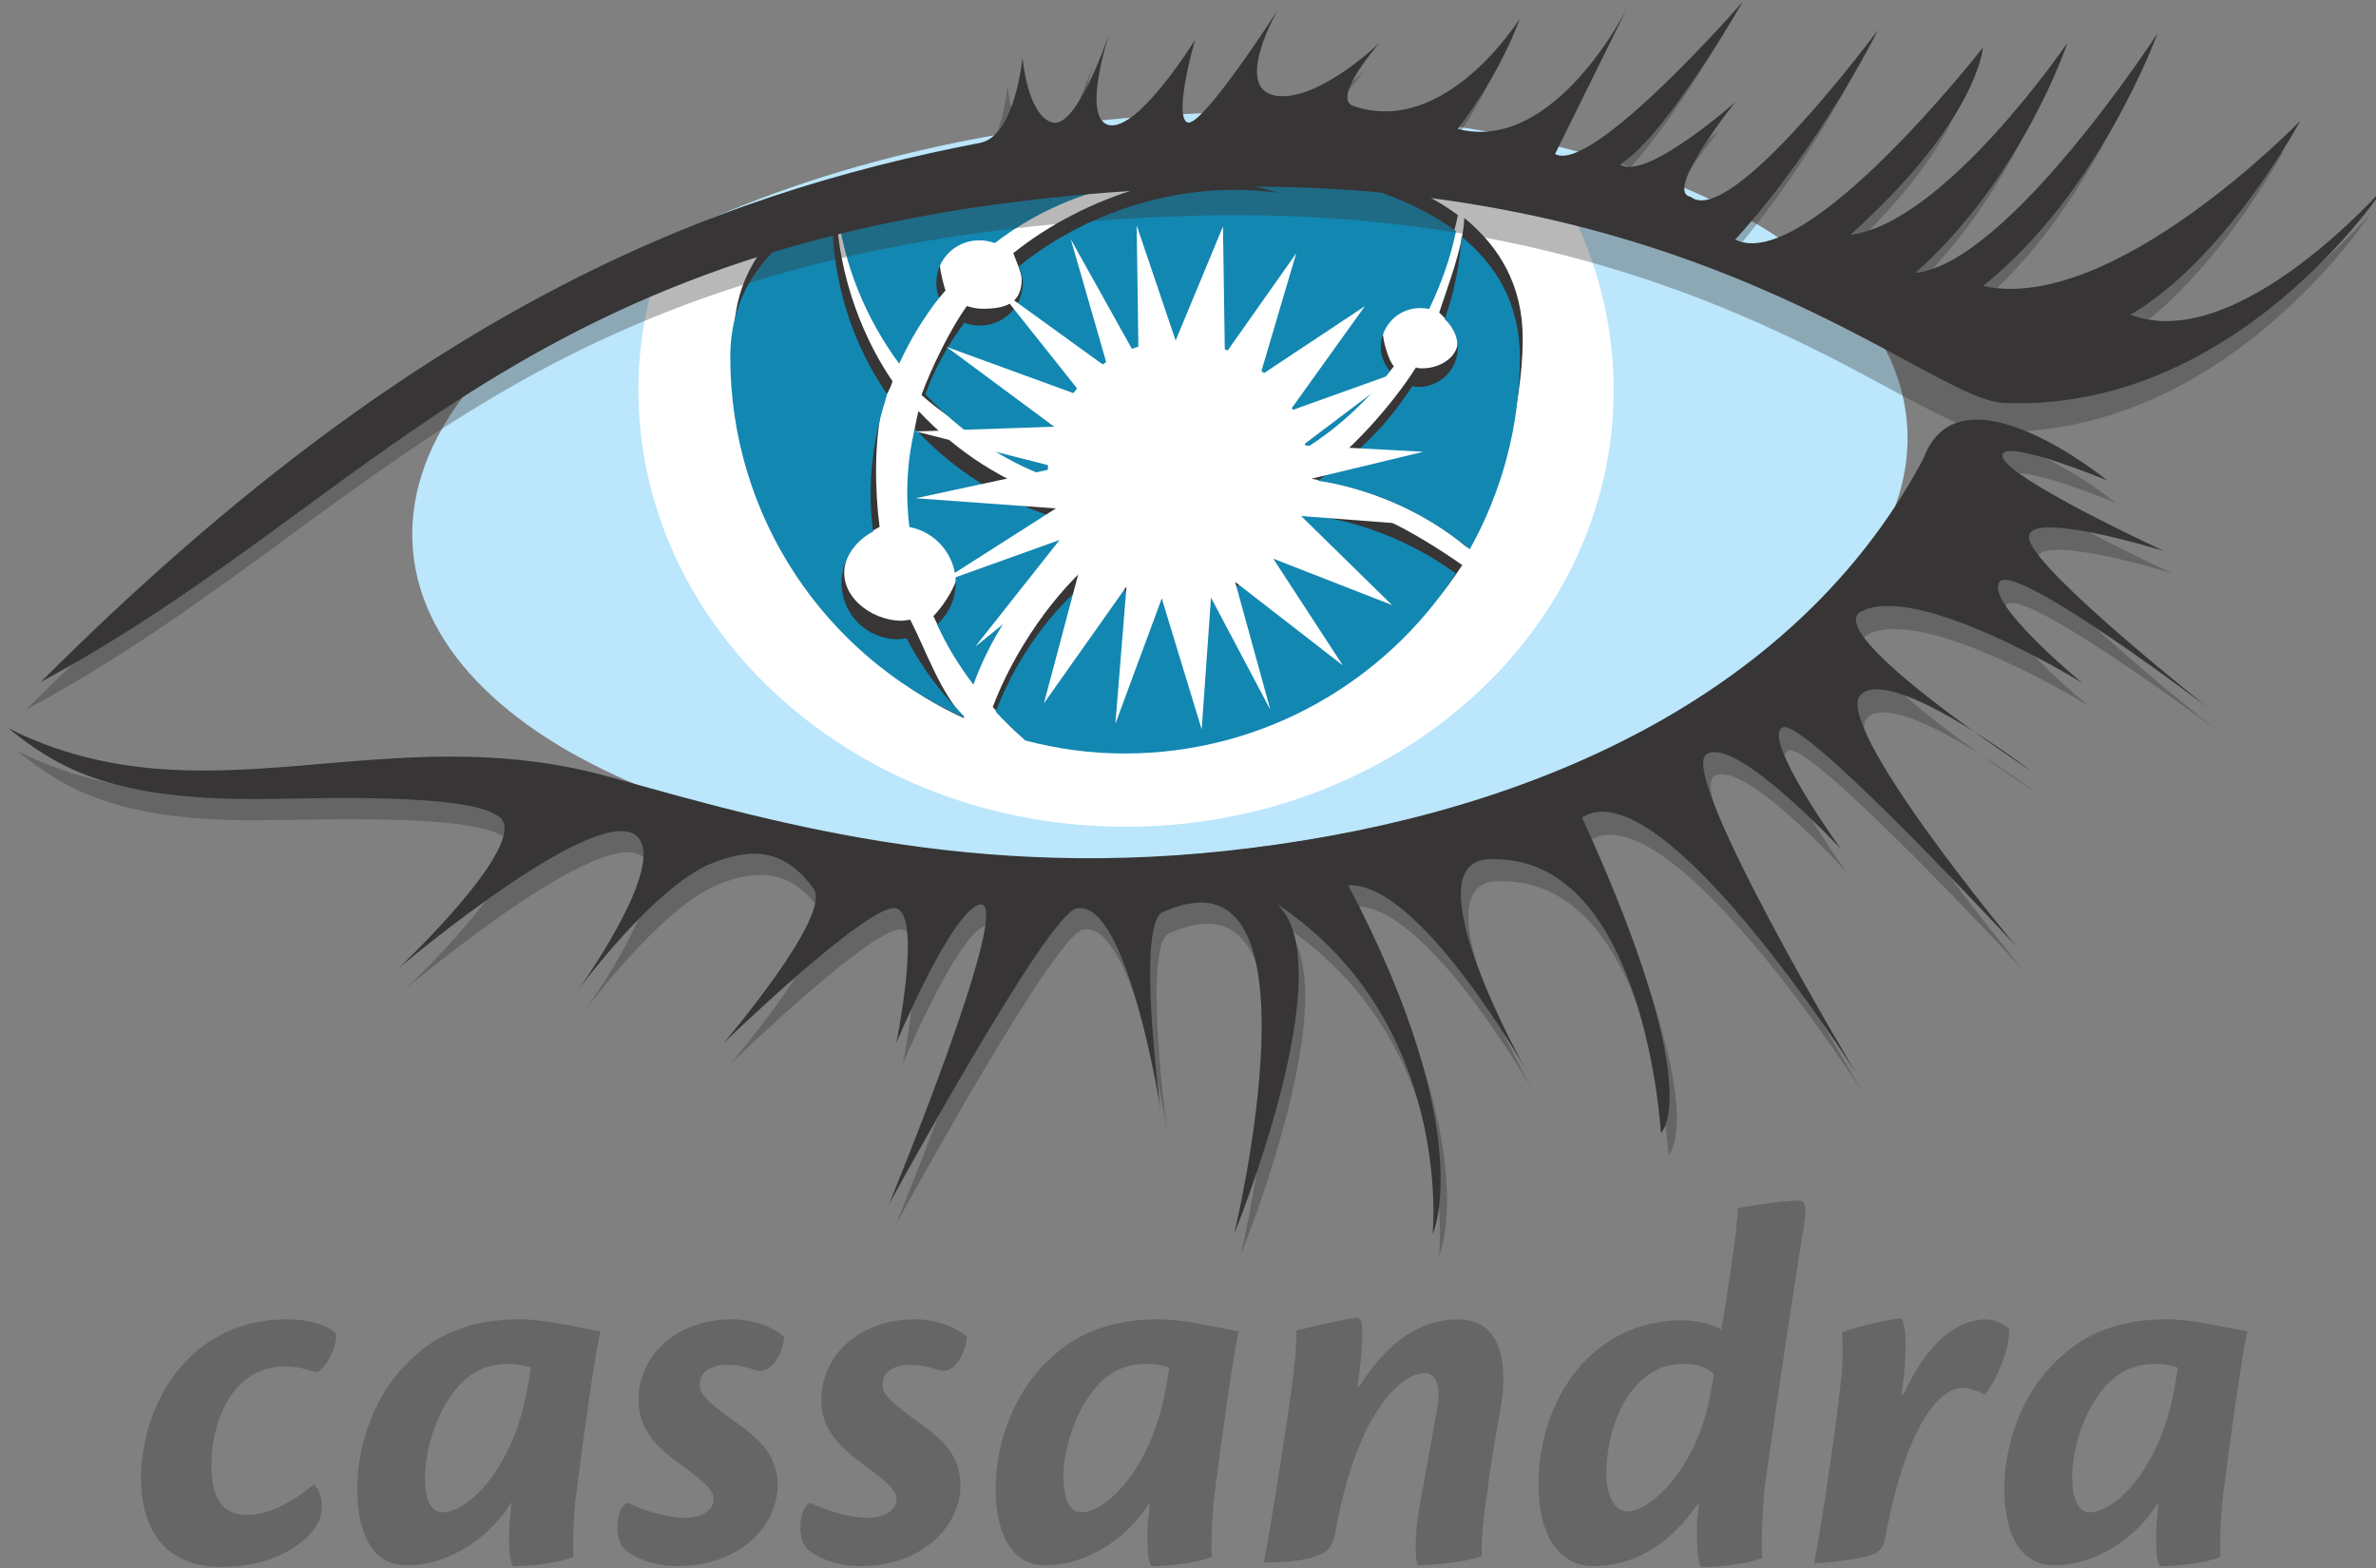 <?xml version="1.0" encoding="utf-8"?>
<!-- Generator: Adobe Illustrator 21.0.0, SVG Export Plug-In . SVG Version: 6.00 Build 0)  -->
<svg version="1.1" id="Layer_1" xmlns="http://www.w3.org/2000/svg" xmlns:xlink="http://www.w3.org/1999/xlink" x="0px" y="0px"
	 viewBox="0 0 2500 1650" style="enable-background:new 0 0 2500 1650;" xml:space="preserve">
<rect x="0" y="0" width="2500" height="1650" fill="#808080" stroke="none"/>
<style type="text/css">
	.st0{fill:#666666;}
	.st1{fill:#BBE6FB;}
	.st2{fill:#FFFFFF;}
	.st3{fill:#373535;}
	.st4{fill:#1287B1;}
	.st5{fill:#373535;fill-opacity:0.35;}
</style>
<g>
	<path class="st0" d="M301.7,1388.3c21.5,0,41,4.9,51.7,14.6c2,15.6-12.7,41-21.5,41c-10.7-3.9-20.5-5.9-33.2-5.9
		c-50.8,0-76.2,52.7-76.2,104.5c0,32.2,10.7,51.7,37.1,51.7c27.3,0,54.7-18.6,70.3-32.2c3.9,2.9,8.8,11.7,8.8,21.5
		c0,10.7-2.9,21.5-13.7,32.2c-17.6,17.6-47.8,33.2-91.8,33.2c-49.8,0-84.9-28.3-84.9-94.7C150.4,1466.4,207,1388.3,301.7,1388.3
		L301.7,1388.3z M465.7,1591.4c27.3,0,77.1-47.8,90.8-139.6c1-5.9,1-6.8,2-12.7c-5.9-2-14.6-3.9-22.5-3.9c-20.5,0-42,5.9-60.5,32.2
		c-19.5,27.3-28.3,61.5-28.3,88.8C447.2,1578.7,454,1591.4,465.7,1591.4L465.7,1591.4z M375.9,1566c0-33.2,10.7-89.8,52.7-131.8
		c36.1-37.1,79.1-45.9,119.1-45.9c26.4,0,61.5,8.8,84,12.7c-5.9,24.4-18.6,117.2-25.4,170.9c-2.9,22.5-3.9,54.7-2.9,66.4
		c-18.6,7.8-52.7,9.8-62.5,9.8c-4.9,0-5.9-22.5-4.9-44.9c1-6.8,2-17.6,2-22.5c-21.5,36.1-64.4,66.4-109.3,66.4
		C396.4,1648,375.9,1620.7,375.9,1566L375.9,1566z M770.3,1388.3c22.5,0,44.9,8.8,54.7,18.6c-1,15.6-12.7,42-32.2,34.2
		c-8.8-2.9-16.6-4.9-28.3-4.9c-14.6,0-28.3,6.8-28.3,20.5c0,10.7,7.8,18.6,44.9,44.9c26.4,19.5,37.1,37.1,37.1,61.5
		c0,41-38.1,84.9-105.4,84.9c-27.3,0-51.7-10.7-58.6-21.5c-9.8-16.6-2-49.8,8.8-43.9c14.6,6.8,38.1,14.6,57.6,14.6
		c18.6,0,30.3-8.8,30.3-19.5c0-9.8-8.8-17.6-42-42c-28.3-21.5-37.1-41-37.1-62.5C671.7,1426.4,711.7,1388.3,770.3,1388.3
		L770.3,1388.3z M962.7,1388.3c22.5,0,44.9,8.8,54.7,18.6c-1,15.6-12.7,42-32.2,34.2c-8.8-2.9-16.6-4.9-28.3-4.9
		c-14.6,0-28.3,6.8-28.3,20.5c0,10.7,7.8,18.6,44.9,44.9c26.4,19.5,37.1,37.1,37.1,61.5c0,41-38.1,84.9-105.4,84.9
		c-27.3,0-50.8-10.7-58.6-21.5c-9.8-16.6-2-49.8,8.8-43.9c14.6,6.8,38.1,14.6,57.6,14.6c18.6,0,30.3-8.8,30.3-19.5
		c0-9.8-8.8-17.6-42-42c-28.3-21.5-37.1-41-37.1-62.5C864.1,1426.4,904.1,1388.3,962.7,1388.3L962.7,1388.3z M1137.4,1591.4
		c27.3,0,77.1-47.8,90.8-139.6c1-5.9,1-6.8,2-12.7c-5.9-2-14.6-3.9-22.5-3.9c-20.5,0-42,5.9-60.5,32.2
		c-19.5,27.3-28.3,61.5-28.3,88.8C1119.9,1578.7,1125.7,1591.4,1137.4,1591.4L1137.4,1591.4z M1047.6,1566
		c0-33.2,10.7-89.8,52.7-131.8c36.1-37.1,79.1-45.9,119.1-45.9c26.4,0,61.5,8.8,84,12.7c-5.9,24.4-18.6,117.2-25.4,170.9
		c-2.9,22.5-3.9,54.7-2.9,66.4c-18.6,7.8-52.7,9.8-62.5,9.8c-4.9,0-5.9-22.5-4.9-44.9c1-6.8,2-17.6,2-22.5
		c-21.5,36.1-64.4,66.4-109.3,66.4C1069.1,1648,1047.6,1620.7,1047.6,1566L1047.6,1566z M1429.3,1460.6
		c25.4-41,58.6-72.2,105.4-72.2c40,0,52.7,37.1,44.9,88.8c-3.9,24.4-10.7,59.6-14.6,91.8c-3.9,27.3-6.8,51.7-5.9,68.3
		c-14.6,6.8-56.6,9.8-66.4,9.8c-3.9,0-4.9-30.3,1-62.5c4.9-26.4,13.7-75.2,18.6-103.5c2.9-16.6,2-36.1-13.7-36.1
		c-20.5,0-69.3,33.2-93.7,167.9c-2,10.7-5.9,17.6-12.7,21.5c-8.8,4.9-26.4,9.8-62.5,9.8c6.8-34.2,17.6-103.5,25.4-155.2
		c6.8-46.9,9.8-77.1,8.8-88.8c9.8-2.9,59.6-13.7,64.4-13.7c5.9,0,6.8,17.6,2,58.6c-1,3.9-1,9.8-2,13.7h1L1429.3,1460.6
		L1429.3,1460.6z M1712.5,1590.4c24.4,0,74.2-45.9,87.9-126.9c1-4.9,2-12.7,2.9-17.6c-6.8-6.8-16.6-10.7-32.2-10.7
		c-56.6,0-81,67.4-81,116.2C1691,1576.8,1699.8,1590.4,1712.5,1590.4L1712.5,1590.4z M1676.4,1648c-36.1,0-57.6-32.2-57.6-85.9
		c0-89.8,56.6-172.8,151.3-172.8c16.6,0,32.2,4.9,41,9.8c4.9-25.4,16.6-104.5,17.6-127.9c15.6-2.9,48.8-7.8,64.4-7.8
		c5.9,0,7.8,5.9,5.9,20.5c-13.7,84-37.1,244.1-42,279.2c-2.9,30.3-3.9,59.6-2.9,76.2c-17.6,7.8-53.7,9.8-63.5,9.8
		c-3.9,0-5.9-25.4-4.9-48.8c1-6.8,2-17.6,2-19.5C1757.4,1625.6,1719.3,1648,1676.4,1648L1676.4,1648z M2002.5,1468.4
		c29.3-65.4,64.4-80.1,87.9-80.1c6.8,0,18.6,4.9,23.4,9.8c2,18.6-12.7,54.7-25.4,69.3c-6.8-2.9-14.6-6.8-24.4-6.8
		c-18.6,0-56.6,29.3-80.1,156.2c-2,10.7-4.9,14.6-10.7,17.6c-9.8,5.9-46.9,9.8-64.4,10.7c8.8-45.9,22.5-138.6,28.3-193.3
		c2-13.7,2-40,1-49.8c10.7-4.9,52.7-14.6,61.5-14.6c4.9,0,8.8,30.3,1,80.1h2L2002.5,1468.4L2002.5,1468.4z M2198.7,1591.4
		c27.3,0,77.1-47.8,90.8-139.6c1-5.9,1-6.8,2-12.7c-5.9-2-14.6-3.9-22.5-3.9c-20.5,0-42,5.9-60.5,32.2
		c-19.5,27.3-28.3,61.5-28.3,88.8C2181.1,1578.7,2187,1591.4,2198.7,1591.4L2198.7,1591.4z M2108.9,1566
		c0-33.2,10.7-89.8,52.7-131.8c36.1-37.1,79.1-45.9,119.1-45.9c26.4,0,61.5,8.8,84,12.7c-5.9,24.4-18.6,117.2-25.4,170.9
		c-2.9,22.5-3.9,54.7-2.9,66.4c-18.6,7.8-52.7,9.8-62.5,9.8c-4.9,0-5.9-22.5-4.9-44.9c1-6.8,2-17.6,2-22.5
		c-21.5,36.1-64.4,66.4-109.3,66.4C2130.4,1648,2108.9,1620.7,2108.9,1566z"/>
</g>
<path class="st1" d="M2006.4,444.2c18.6,213.8-318.3,417.9-752.8,455C819.1,936.3,453,792.8,434.5,579
	c-18.6-213.8,318.3-417.9,752.8-455C1620.7,86.9,1987.8,229.4,2006.4,444.2"/>
<path class="st2" d="M1198.9,148.4c-166-2.9-359.3,63.5-503.8,125c-14.6,43-23.4,88.8-23.4,136.7c0,253.8,229.4,459.9,512.6,459.9
	s513.6-205,513.6-459.9c0-80.1-23.4-156.2-63.5-221.6C1519.2,170.9,1360,151.3,1198.9,148.4"/>
<path class="st2" d="M1185.3,148.4c-91.8-5.9-249.9,42-381.7,89.8c-20.5,46.9-31.2,98.6-31.2,153.3c0,222.6,202.1,403.2,414.9,403.2
	c211.9,0,399.3-180.6,414.9-403.2c4.9-72.2-19.5-140.6-54.7-199.2C1411.8,168.9,1267.3,154.3,1185.3,148.4"/>
<path class="st3" d="M950,363.2c11.7-25.4,28.3-37.1,44.9-57.6c-2-4.9-5.9-21.5-5.9-26.4c0-25.4,20.5-44.9,44.9-44.9
	c5.9,0,11.7,1,16.6,2.9c75.2-57.6,173.8-82,273.4-59.6c8.8,2,17.6,4.9,26.4,6.8c-97.6-13.7-208.9,21.5-284.1,82
	c2,5.9,8.8,20.5,8.8,27.3c0,25.4-16.6,31.2-41,31.2c-5.9,0-10.7-1-16.6-2.9c-16.6,22.5-38.1,66.4-47.8,93.7
	c42,37.1,79.1,50.8,127.9,69.3c0-2,2-4.9,2-6.8c0-75.2,66.4-136.7,141.6-136.7c67.4,0,124,48.8,134.7,113.3
	c34.2-21.5,66.4-38.1,90.8-69.3c-5.9-6.8-11.7-27.3-11.7-37.1c0-22.5,18.6-41,41-41c2.9,0,5.9,0,9.8,1c12.7-26.4,22.5-53.7,28.3-82
	c-118.1-87.9-346.6-75.2-346.6-75.2s-181.6-9.8-304.6,50.8C891.4,258.7,914.8,315.4,950,363.2"/>
<path class="st3" d="M1514.3,329c8.8,7.8,12.7,13.7,16.6,20.5c10.7,19.5-10.7,38.1-34.2,38.1c-2,0-4.9,0-6.8-1
	c-25.4,40-70.3,90.8-110.3,117.2c61.5,9.8,119.1,34.2,164,72.2c33.2-59.6,58.6-146.4,58.6-219.7c0-55.7-24.4-96.7-61.5-126.9
	C1539.7,259.7,1523.1,301.7,1514.3,329 M1018.3,707.8c20.5-56.6,70.3-99.6,118.1-137.7c-6.8-9.8-17.6-33.2-21.5-43.9
	c-57.6-17.6-108.4-50.8-148.4-93.7c0,1-1,2.9-1,3.9c-7.8,33.2-8.8,67.4-4.9,99.6c27.3,4.9,48.8,29.3,48.8,58.6
	c0,17.6-15.6,42-27.3,53.7C993.9,673.7,1002.7,687.3,1018.3,707.8"/>
<path class="st3" d="M1014.4,754.7c-24.4-24.4-41-72.2-56.6-102.5c-2.9,0-5.9,1-8.8,1c-33.2,0-67.4-27.3-59.6-59.6
	c3.9-17.6,16.6-29.3,36.1-39.1c-4.9-37.1-5.9-88.8,2.9-126.9c2-10.7,7.8-15.6,10.7-26.4c-36.1-52.7-59.6-123-59.6-192.3v-7.8
	c-61.5,31.2-107.4,79.1-107.4,155.2c0,168.9,97.6,334.9,242.1,399.3L1014.4,754.7 M1370.8,521.4c-18.6,52.7-69.3,91.8-128.9,91.8
	c-32.2,0-61.5-10.7-84-29.3c-47.8,37.1-91.8,102.5-113.3,160.1c9.8,10.7,16.6,19.5,28.3,29.3c33.2,8.8,80.1,0,116.2,0
	c145.5,0,275.3-64.4,349.5-178.7C1487.9,559.4,1429.3,526.2,1370.8,521.4"/>
<path class="st4" d="M946.1,382.7c11.7-25.4,25.4-47.8,42-69.3c-2-4.9-2.9-10.7-2.9-15.6c0-25.4,20.5-44.9,44.9-44.9
	c5.9,0,11.7,1,16.6,2.9c75.2-57.6,173.8-82,273.4-59.6c8.8,2,17.6,4.9,26.4,6.8c-97.6-13.7-199.2,16.6-274.3,77.1
	c2,5.9,3.9,11.7,3.9,17.6c0,25.4-20.5,44.9-44.9,44.9c-5.9,0-10.7-1-16.6-2.9c-16.6,22.5-31.2,47.8-41,75.2
	c36.1,38.1,80.1,69.3,128.9,86.9V495c0-75.2,61.5-136.7,136.7-136.7c67.4,0,124,48.8,134.7,113.3c34.2-21.5,63.5-48.8,88.8-81
	c-5.9-6.8-9.8-15.6-9.8-25.4c0-22.5,18.6-41,41-41c2.9,0,5.9,0,9.8,1c12.7-26.4,22.5-53.7,28.3-82
	c-118.1-87.9-346.6-75.2-346.6-75.2s-181.6-9.8-304.6,50.8C887.5,278.3,910.9,334.9,946.1,382.7"/>
<path class="st4" d="M1520.1,335.9c8.8,7.8,13.7,18.6,13.7,30.3c0,22.5-18.6,41-41,41c-2,0-4.9,0-6.8-1
	c-25.4,40-59.6,74.2-99.6,99.6c58.6,8.8,114.2,34.2,160.1,72.2c33.2-59.6,52.7-128.9,52.7-202.1c0-55.7-24.4-96.7-61.5-126.9
	C1535.8,279.2,1529.9,308.5,1520.1,335.9 M1024.2,720.5c20.5-56.6,55.7-106.4,103.5-144.5c-6.8-9.8-12.7-19.5-16.6-31.2
	c-57.6-17.6-108.4-50.8-148.4-93.7c0,1-1,2.9-1,3.9c-7.8,33.2-8.8,67.4-4.9,99.6c27.3,4.9,48.8,29.3,48.8,58.6
	c0,17.6-7.8,33.2-19.5,43.9C995.9,679.5,1009.5,701,1024.2,720.5"/>
<path class="st4" d="M1014.4,753.7c-24.4-24.4-44.9-51.7-60.5-82c-2.9,0-5.9,1-8.8,1c-33.2,0-59.6-26.4-59.6-59.6
	c0-23.4,13.7-43.9,33.2-53.7c-4.9-37.1-2.9-74.2,5.9-112.3c2-10.7,5.9-21.5,8.8-32.2c-36.1-52.7-57.6-117.2-57.6-186.5v-7.8
	c-61.5,31.2-107.4,79.1-107.4,155.2c0,168.9,100.6,314.4,245.1,378.8C1014.4,754.7,1014.4,754.7,1014.4,753.7 M1366.9,540.9
	c-18.6,52.7-69.3,91.8-128.9,91.8c-32.2,0-61.5-10.7-84-29.3c-47.8,37.1-84,87.9-106.4,145.5c9.8,10.7,20.5,20.5,31.2,30.3
	c33.2,8.8,68.3,13.7,104.5,13.7c145.5,0,274.3-75.2,348.6-189.4C1483,568.2,1425.4,545.8,1366.9,540.9"/>
<path class="st2" d="M1371.7,505.7l125.9-30.3l-126.9-6.8l103.5-78.1l-117.2,42l79.1-110.3l-110.3,73.2l38.1-128.9L1288.8,373
	l-2-134.7L1237,358.3l-41-121.1l2,142.5l-71.3-127.9l39.1,135.7l-116.2-84l90.8,114.2l-144.5-52.7l113.3,84L963.6,454l149.4,38.1
	l-149.4,32.2l147.4,10.7l-124,79.1l127.9-45.9l-88.8,112.3l112.3-90.8l-40,150.4l86.9-123l-11.7,144.5l48.8-131.8l42,137.7
	l9.8-138.6l62.5,118.1l-37.1-134.7l113.3,87.9l-73.2-112.3l125,48.8l-95.7-93.7l127.9,9.8L1371.7,505.7z"/>
<path class="st5" d="M27.3,746.9c391.5-391.5,703.9-512.6,988-567.2c37.1-6.8,44.9-89.8,44.9-89.8s4.9,60.5,31.2,68.3
	c26.4,7.8,60.5-94.7,60.5-94.7s-31.2,91.8,0,97.6c31.2,4.9,89.8-89.8,89.8-89.8s-23.4,81-7.8,86.9c15.6,4.9,94.7-118.1,94.7-118.1
	s-46.9,81-2.9,89.8c44.9,7.8,110.3-55.7,110.3-55.7s-50.8,57.6-28.3,66.4c97.6,34.2,175.7-91.8,175.7-91.8s-18.6,55.7-65.4,116.2
	c102.5,26.4,178.7-127.9,178.7-127.9l-76.2,154.3C1659.8,210.9,1817,29.3,1817,29.3s-81,141.6-128.9,170.9
	c26.4,21.5,121.1-63.5,121.1-63.5s-76.2,94.7-46.9,99.6c42,34.2,197.2-175.7,197.2-175.7s-60.5,124-149.4,220.7
	c74.2,38.1,259.7-201.1,259.7-201.1s-4.9,76.2-139.6,197.2c99.6-12.7,228.5-202.1,228.5-202.1s-46.9,141.6-160.1,242.1
	c97.6-9.8,254.8-251.9,254.8-251.9s-60.5,167.9-183.6,265.6c136.7,30.3,333.9-173.8,333.9-173.8s-77.1,144.5-178.7,204.1
	c113.3,43,268.5-135.7,268.5-135.7S2338.3,464.7,2091.3,454c-81-3.9-326.1-246-851.4-226.5C544.8,252.9,398.3,547.7,27.3,746.9"/>
<path class="st3" d="M43,717.6C434.5,326.1,746.9,205,1031,150.4c37.1-6.8,44.9-89.8,44.9-89.8s4.9,60.5,31.2,68.3
	s60.5-94.7,60.5-94.7s-31.2,91.8,0,97.6c31.2,4.9,89.8-89.8,89.8-89.8s-23.4,81-7.8,86.9c15.6,4.9,94.7-118.1,94.7-118.1
	s-46.9,81-2.9,89.8c44.9,7.8,110.3-55.7,110.3-55.7s-50.8,57.6-28.3,66.4c97.6,34.2,175.7-91.8,175.7-91.8s-18.6,55.7-65.4,116.2
	c102.5,26.4,178.7-127.9,178.7-127.9l-76.2,154.3C1675.4,183.6,1833.6,2,1833.6,2s-81,141.6-128.9,170.9
	c26.4,18.6,121.1-65.4,121.1-65.4s-76.2,94.7-46.9,99.6c42,34.2,197.2-175.7,197.2-175.7s-61.5,124-150.4,220.7
	c74.2,37.1,260.7-202.1,260.7-202.1s-4.9,76.2-139.6,197.2c99.6-12.7,228.5-202.1,228.5-202.1s-46.9,141.6-160.1,242.1
	c97.6-9.8,254.8-251.9,254.8-251.9s-60.5,167.9-183.6,265.6c136.7,30.3,333.9-173.8,333.9-173.8s-77.1,144.5-178.7,204.1
	c113.3,43,268.5-135.7,268.5-135.7s-155.2,239.2-402.2,228.5c-81-3.9-326.1-246-851.4-226.5C561.4,223.6,414,517.5,43,717.6"/>
<path class="st5" d="M17.6,789.9c207,103.5,396.4-15.6,634.6,51.7c181.6,50.8,402.2,114.2,702,70.3
	c299.7-43,555.5-173.8,678.6-406.2c38.1-103.5,193.3,23.4,193.3,23.4s-113.3-46.9-110.3-25.4c2.9,22.5,169.9,99.6,169.9,99.6
	s-151.3-46.9-141.6-11.7c8.8,35.1,189.4,177.7,189.4,177.7s-206-154.3-222.6-132.8c-17.6,21.5,86.9,106.4,86.9,106.4
	s-171.8-106.4-232.4-75.2c-43.9,22.5,178.7,167.9,178.7,167.9s-144.5-110.3-178.7-81c-34.2,29.3,163,265.6,163,265.6
	s-224.6-242.1-247-230.4c-22.5,11.7,61.5,127.9,61.5,127.9s-109.3-121.1-139.6-100.6c-30.3,21.5,158.2,334.9,158.2,334.9
	s-204.1-321.2-289-267.5c131.8,290,83,331,83,331s-16.6-295.8-181.6-288c-83,3.9,39.1,220.7,39.1,220.7S1500.6,950,1425.4,953.9
	c137.7,261.7,88.8,367.1,88.8,367.1s22.5-223.6-164-347.6c71.3,63.5-44.9,347.6-44.9,347.6s101.5-418.8-75.2-338.8
	c-28.3,12.7-2,208.9-2,208.9s-35.1-224.6-88.8-212.8c-31.2,6.8-197.2,311.4-197.2,311.4s135.7-329,94.7-315.4
	c-30.3,9.8-86.9,145.5-86.9,145.5s27.3-133.8,0-141.6s-181.6,141.6-181.6,141.6s114.2-133.8,94.7-162.1
	c-30.3-42-64.4-43.9-106.4-27.3c-60.5,23.4-141.6,133.8-141.6,133.8s81-112.3,67.4-153.3c-22.5-67.4-255.8,129.9-255.8,129.9
	s137.7-129.9,106.4-158.2c-31.2-27.3-203.1-19.5-255.8-19.5C120.1,865,65.4,827.9,17.6,789.9"/>
<path class="st3" d="M8.8,766.4c207,103.5,396.4-15.6,634.6,51.7c181.6,50.8,402.2,114.2,702,70.3c299.7-43,555.5-173.8,678.6-406.2
	c38.1-103.5,193.3,23.4,193.3,23.4s-113.3-46.9-110.3-25.4c2.9,22.5,169.9,99.6,169.9,99.6s-151.3-46.9-141.6-11.7
	c8.8,35.1,189.4,177.7,189.4,177.7S2120.6,590.7,2104,612.2c-16.6,21.5,86.9,106.4,86.9,106.4s-171.8-106.4-232.4-75.2
	c-43.9,22.5,178.7,167.9,178.7,167.9s-144.5-110.3-178.7-81c-34.2,29.3,163,265.6,163,265.6s-223.6-242.1-246-230.4
	c-22.5,11.7,61.5,127.9,61.5,127.9s-111.3-120.1-141.6-99.6c-30.3,21.5,157.2,334.9,157.2,334.9s-204.1-322.2-288-268.5
	c132.8,290.9,83,332,83,332s-16.6-295.8-181.6-288c-83,3.9,39.1,220.7,39.1,220.7s-111.3-197.2-186.5-193.3
	c137.7,261.7,88.8,367.1,88.8,367.1s22.5-223.6-164-347.6c71.3,63.5-44.9,347.6-44.9,347.6s101.5-418.8-75.2-338.8
	c-28.3,12.7-2,208.9-2,208.9s-35.1-224.6-88.8-212.8c-31.2,6.8-197.2,311.4-197.2,311.4s135.7-329,94.7-315.4
	c-30.3,9.8-86.9,145.5-86.9,145.5s27.3-133.8,0-141.6s-181.6,141.6-181.6,141.6s114.2-133.8,94.7-162.1
	c-30.3-42-64.4-43.9-106.4-27.3c-60.5,23.4-141.6,133.8-141.6,133.8s81-112.3,67.4-153.3c-22.5-67.4-255.8,129.9-255.8,129.9
	s137.7-129.9,106.4-158.2c-31.2-27.3-203.1-19.5-255.8-19.5C111.3,841.6,56.6,804.5,8.8,766.4"/>
</svg>
